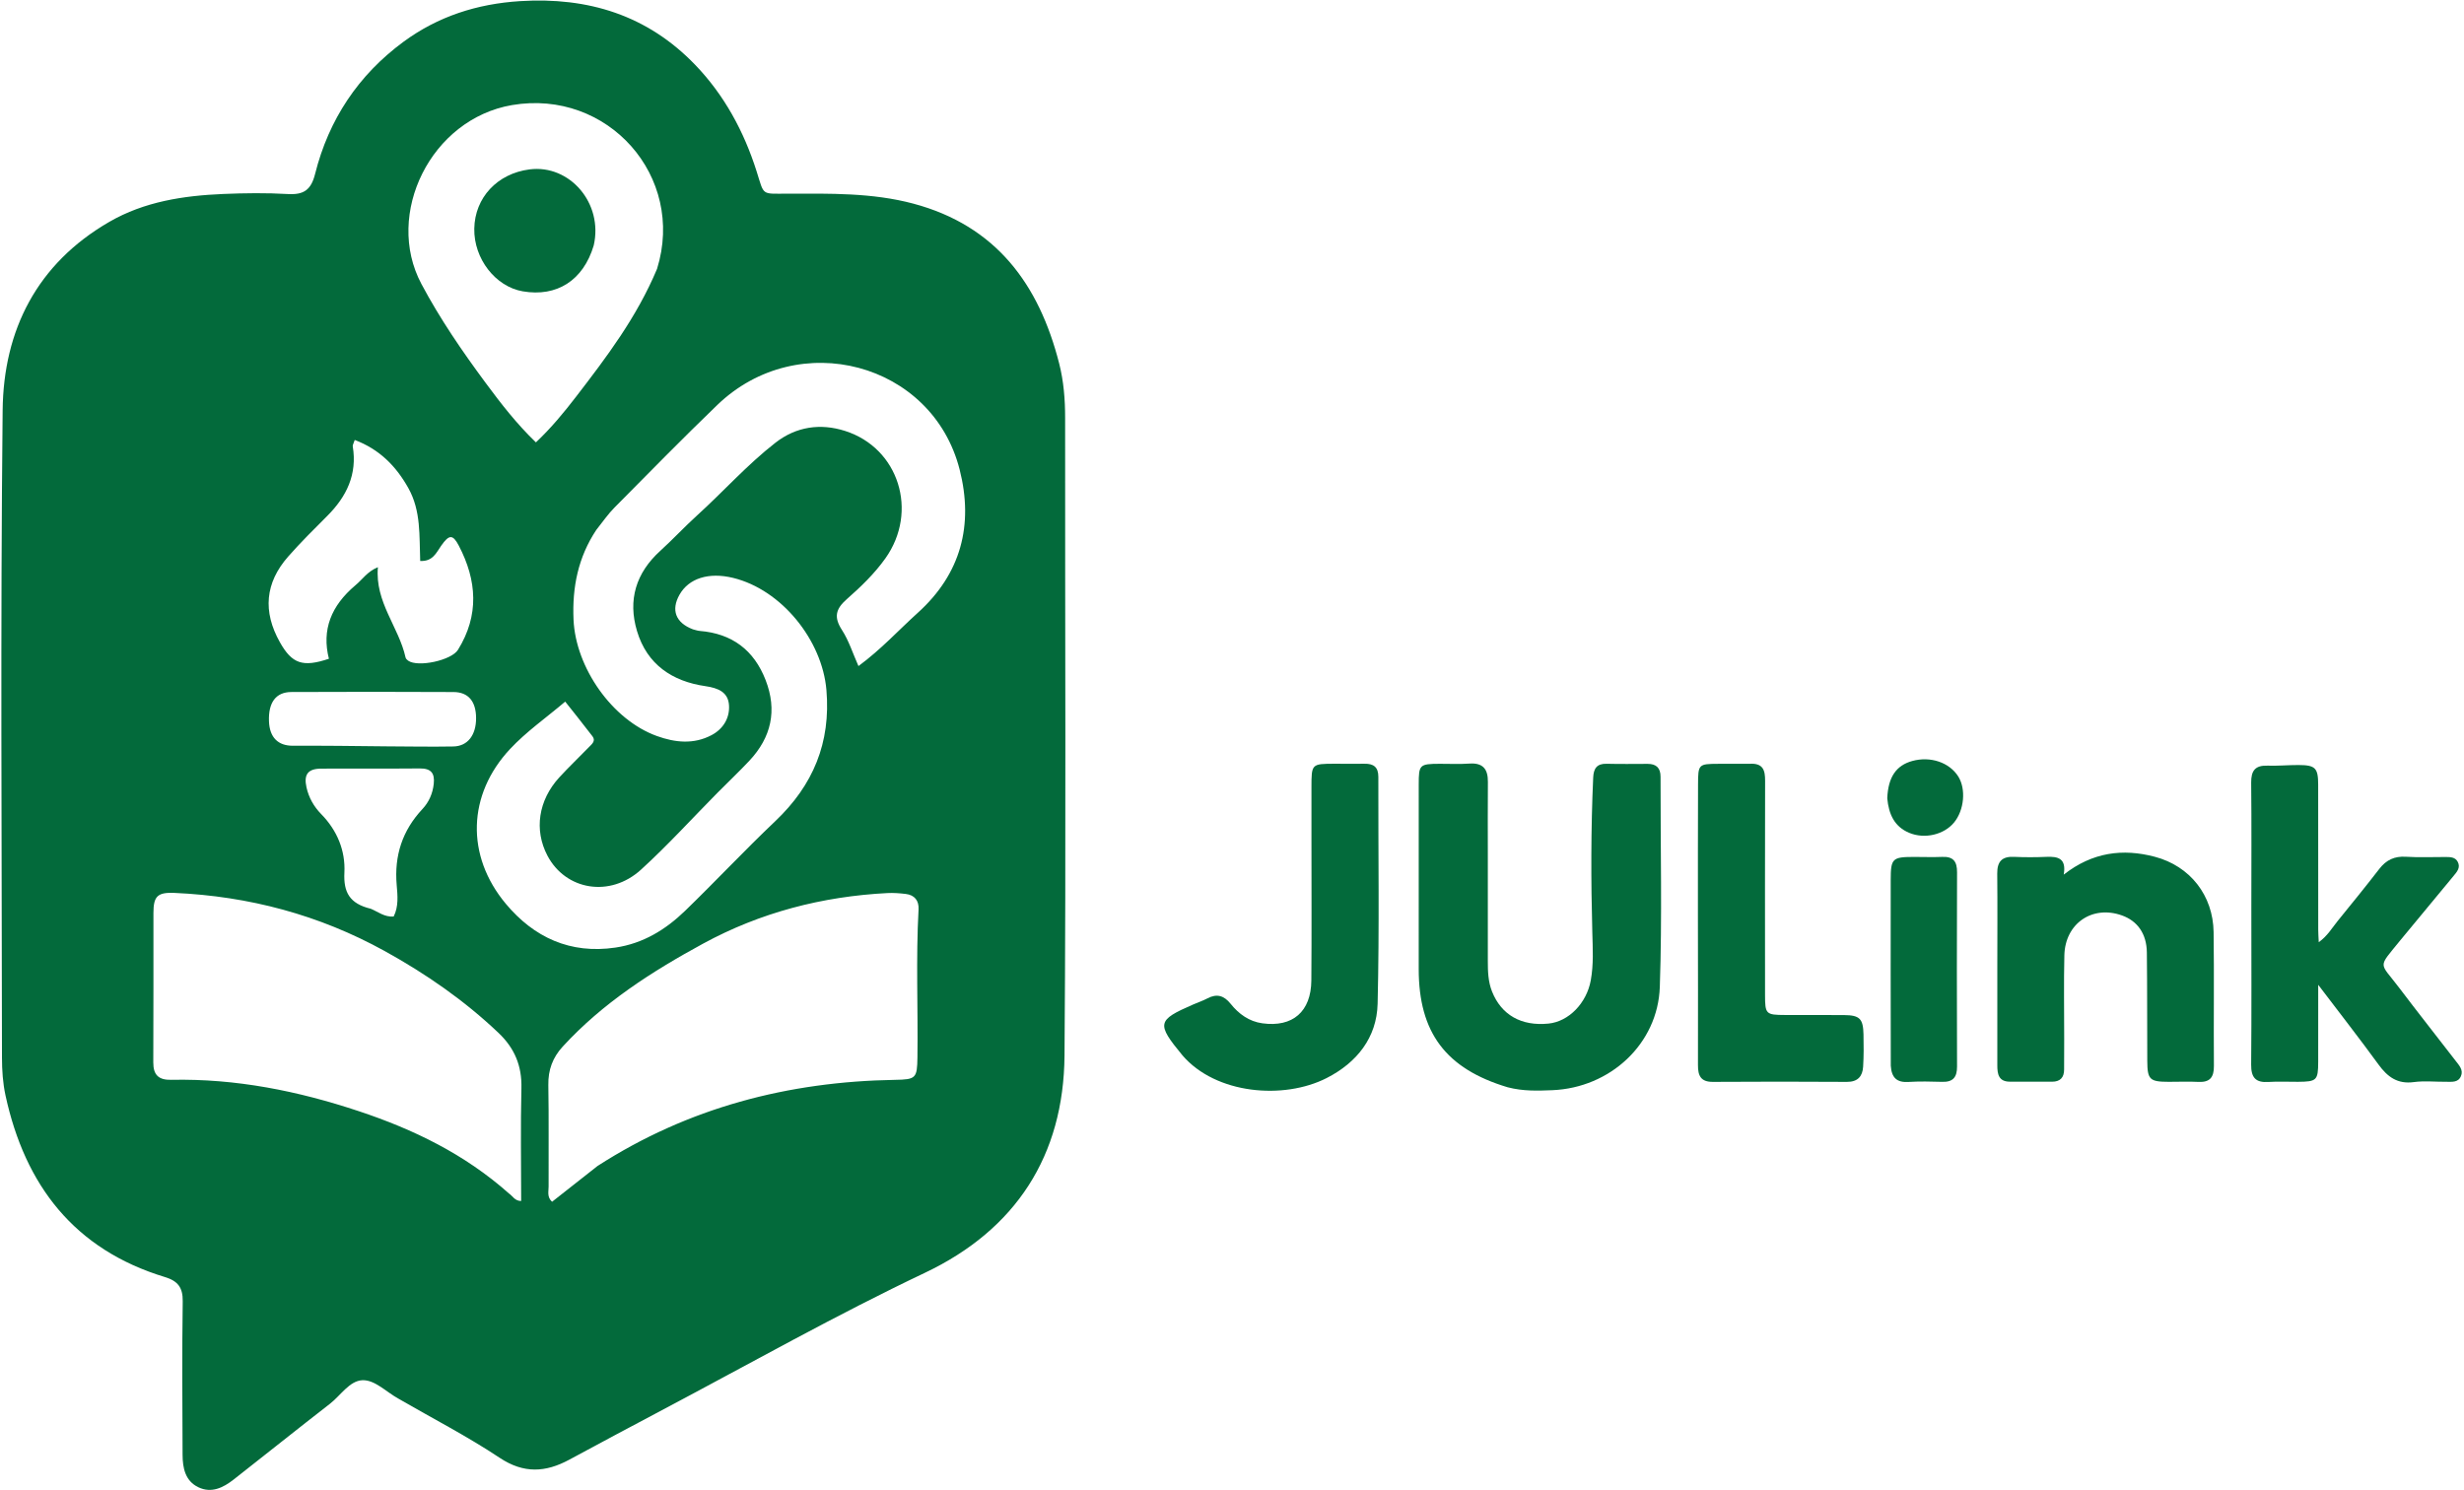 <svg width="873" height="528" viewBox="0 0 873 528" fill="none" xmlns="http://www.w3.org/2000/svg">
<path d="M141.327 495.715C136.784 493.238 132.806 488.868 128.33 489.096C123.815 489.325 120.693 494.493 116.911 497.427C105.466 506.306 94.161 515.364 82.759 524.299C79.074 527.187 74.919 529.226 70.293 527.022C65.635 524.803 64.712 520.203 64.689 515.578C64.597 497.417 64.485 479.253 64.738 461.096C64.807 456.188 62.953 453.906 58.436 452.534C26.326 442.784 8.856 420.025 1.948 388.163C1.005 383.815 0.705 379.253 0.701 374.789C0.634 298.311 0.137 221.828 0.938 145.358C1.235 116.975 13.112 93.417 38.749 78.606C51.171 71.43 64.979 69.339 79.035 68.738C86.686 68.412 94.381 68.322 102.019 68.759C107.644 69.08 110.22 67.299 111.649 61.595C116.467 42.359 126.973 26.569 142.958 14.804C155.154 5.828 168.993 1.363 184.263 0.404C208.389 -1.111 229.38 5.395 246.295 22.965C256.619 33.689 263.584 46.566 268.076 60.739C270.833 69.441 269.602 68.64 279.008 68.626C293.975 68.605 308.967 68.252 323.61 72.163C352.933 79.994 368.14 100.776 375.273 128.824C376.873 135.116 377.381 141.562 377.376 148.092C377.312 223.404 377.737 298.719 377.159 374.026C376.887 409.511 359.927 435.711 327.731 451.007C296.26 465.959 265.949 483.064 235.194 499.349C224.01 505.271 212.841 511.224 201.707 517.241C193.31 521.779 185.577 522.265 177.003 516.561C165.655 509.013 153.463 502.735 141.327 495.715ZM180.368 422.951C181.665 423.815 182.388 425.573 184.649 425.581C184.649 412.18 184.408 398.878 184.739 385.59C184.937 377.68 182.316 371.423 176.64 366.028C164.481 354.47 150.834 345.027 136.197 336.954C113.067 324.198 88.211 317.59 61.884 316.411C55.796 316.138 54.373 317.578 54.363 323.501C54.331 341.157 54.416 358.815 54.312 376.471C54.285 381.014 56.295 382.737 60.68 382.643C83.54 382.152 105.626 386.596 127.177 393.769C146.42 400.174 164.515 408.869 180.368 422.951ZM211.707 413.172C243.793 392.507 279.198 383.279 317.083 382.652C324.494 382.529 324.949 382.104 325.049 374.703C325.284 357.22 324.483 339.73 325.446 322.25C325.617 319.149 324.047 317.138 320.871 316.771C318.73 316.524 316.55 316.353 314.403 316.464C291.314 317.66 269.407 323.327 249.061 334.407C230.872 344.312 213.52 355.425 199.366 370.869C195.817 374.741 194.18 379.14 194.275 384.486C194.489 396.477 194.314 408.474 194.373 420.468C194.381 422.208 193.744 424.163 195.595 425.855C200.76 421.768 205.935 417.673 211.707 413.172ZM211.269 187.777C204.849 197.441 202.693 208.07 203.206 219.601C203.96 236.558 216.858 255.088 232.742 260.815C239.164 263.13 245.751 263.855 252.107 260.497C256.302 258.28 258.592 254.341 258.288 249.871C257.977 245.309 254.543 243.807 249.901 243.138C238.214 241.452 229.246 235.48 225.7 223.644C222.384 212.576 225.32 203.013 233.953 195.177C238.391 191.148 242.474 186.727 246.915 182.7C256.291 174.2 264.724 164.678 274.741 156.881C282.149 151.115 290.694 149.947 299.344 152.681C318.487 158.733 325.486 181.25 313.715 197.831C309.828 203.305 304.983 207.951 300.005 212.331C296.017 215.84 295.391 218.73 298.318 223.257C300.75 227.019 302.125 231.465 304.154 236.025C312.216 230.088 318.384 223.276 325.159 217.166C340.485 203.346 345.008 186.049 339.998 166.377C330.342 128.47 282.874 115.842 254.144 143.502C241.784 155.402 229.785 167.68 217.705 179.868C215.49 182.103 213.673 184.731 211.269 187.777ZM232.799 95.261C242.959 62.5 215.318 31.457 181.427 37.233C152.699 42.128 136.112 75.818 149.296 100.603C155.888 112.996 163.782 124.491 172.095 135.721C177.5 143.023 183.078 150.227 189.882 156.758C195.337 151.596 199.854 146.099 204.188 140.464C214.943 126.479 225.608 112.426 232.799 95.261ZM245.507 223.011C246.313 223.205 247.11 223.508 247.927 223.575C259.364 224.503 267.135 230.347 271.268 241.009C275.426 251.737 273.282 261.275 265.501 269.573C261.861 273.457 257.978 277.112 254.233 280.898C245.215 290.014 236.577 299.544 227.111 308.166C216.114 318.182 200.385 315.472 193.938 303.164C189.185 294.092 190.721 283.592 198.165 275.468C201.539 271.787 205.181 268.353 208.649 264.757C209.649 263.72 211.183 262.575 209.929 260.93C206.263 256.12 202.458 251.416 200.252 248.625C193.534 254.328 186.459 259.265 180.701 265.43C165.607 281.591 164.971 303.212 179.208 320.256C189.159 332.168 202.027 338.158 218.062 335.779C227.909 334.318 235.878 329.397 242.788 322.698C253.549 312.265 263.806 301.306 274.676 290.99C288.104 278.248 294.392 263.2 292.804 244.509C291.306 226.881 276.945 208.976 259.735 204.777C251.105 202.671 244 204.923 240.71 210.809C237.749 216.104 239.275 220.643 245.507 223.011ZM125.908 207.407C128.368 205.408 130.13 202.512 133.893 200.993C132.791 213.358 141.307 222.167 143.692 232.98C143.786 233.41 144.225 233.841 144.614 234.115C148.087 236.561 159.946 234.002 162.254 230.279C169.844 218.038 169 205.677 162.55 193.348C160.414 189.265 159.105 189.397 156.322 193.367C154.598 195.827 153.339 199.023 148.878 198.778C148.528 189.947 149.21 181.07 144.698 172.994C140.282 165.092 134.405 159.199 125.683 155.903C125.251 157.222 124.908 157.714 124.978 158.137C126.633 168.085 122.798 175.971 115.944 182.827C111.239 187.533 106.499 192.225 102.107 197.216C93.916 206.523 93.051 216.706 99.159 227.568C103.446 235.192 107.226 236.558 116.533 233.434C113.934 223.159 117.317 214.665 125.908 207.407ZM131.369 322.024C133.936 323.082 136.2 325.02 139.471 324.782C141.276 321.229 140.865 317.312 140.547 313.612C139.653 303.222 142.532 294.319 149.676 286.681C151.956 284.244 153.31 281.215 153.68 277.747C154.092 273.882 152.638 272.267 148.707 272.304C137.076 272.414 125.443 272.292 113.811 272.366C109.114 272.396 107.564 274.406 108.591 279.013C109.401 282.646 111.198 285.824 113.811 288.49C119.458 294.254 122.412 301.423 122.02 309.208C121.665 316.25 123.912 320.22 131.369 322.024ZM136.659 264.47C144.642 264.501 152.628 264.664 160.609 264.516C165.706 264.422 168.686 260.492 168.678 254.497C168.669 248.565 165.957 245.249 160.672 245.227C141.52 245.145 122.367 245.114 103.216 245.219C97.695 245.249 95.044 248.983 95.3 255.603C95.523 261.369 98.549 264.285 103.813 264.26C114.466 264.208 125.121 264.337 136.659 264.47Z" fill="#036A3B"/>
<path d="M534.179 385.285C512.226 378.718 502.662 365.863 502.653 343.403C502.645 321.576 502.64 299.749 502.657 277.922C502.662 270.95 502.957 270.692 510.078 270.655C513.577 270.636 517.09 270.83 520.572 270.581C525.39 270.237 527.206 272.503 527.164 277.055C527.085 285.551 527.14 294.049 527.139 302.547C527.138 315.21 527.134 327.873 527.139 340.535C527.14 344.204 527.24 347.85 528.627 351.343C531.926 359.646 538.993 363.685 548.636 362.713C555.828 361.989 562.153 355.46 563.619 347.371C564.637 341.757 564.315 336.161 564.162 330.488C563.668 312.174 563.645 293.848 564.471 275.532C564.615 272.334 565.755 270.553 569.255 270.645C574.083 270.772 578.917 270.692 583.749 270.682C586.815 270.676 588.34 272.106 588.335 275.247C588.297 300.072 588.922 324.919 588.076 349.717C587.385 369.974 570.418 385.482 549.99 386.316C544.846 386.526 539.664 386.712 534.179 385.285Z" fill="#036A3B"/>
<path d="M850.345 333.309C842.294 343.28 842.996 340.709 849.949 349.918C856.57 358.687 863.405 367.295 870.109 376.003C871.31 377.562 872.861 379.174 871.901 381.382C870.893 383.701 868.648 383.318 866.684 383.337C862.854 383.373 858.969 382.944 855.206 383.448C849.433 384.222 845.903 381.612 842.712 377.227C836.083 368.12 829.144 359.24 821.349 348.972C821.349 359.081 821.371 367.656 821.342 376.23C821.321 382.835 820.835 383.3 814.19 383.347C810.693 383.371 807.183 383.176 803.701 383.404C799.14 383.704 797.552 381.791 797.592 377.266C797.753 358.615 797.654 339.962 797.654 321.309C797.654 306.653 797.753 291.997 797.598 277.343C797.554 273.119 798.997 271.164 803.356 271.314C807.01 271.439 810.678 271.08 814.339 271.091C820.317 271.109 821.322 272.105 821.333 278.029C821.364 295.183 821.342 312.337 821.354 329.49C821.355 330.784 821.461 332.077 821.54 333.873C824.663 331.627 826.298 328.736 828.334 326.236C833.272 320.169 838.208 314.097 842.988 307.906C845.447 304.721 848.369 303.334 852.438 303.596C857.083 303.894 861.76 303.665 866.423 303.685C868.104 303.692 869.894 303.668 870.8 305.43C871.836 307.443 870.499 308.943 869.343 310.345C863.099 317.92 856.814 325.461 850.345 333.309Z" fill="#036A3B"/>
<path d="M731.349 367.991C731.338 371.985 731.316 375.482 731.32 378.978C731.323 381.842 729.923 383.308 727.052 383.312C722.058 383.32 717.063 383.329 712.068 383.3C708.108 383.278 707.647 380.594 707.653 377.489C707.675 366.166 707.652 354.844 707.653 343.521C707.653 332.199 707.743 320.876 707.625 309.555C707.581 305.309 709.286 303.432 713.579 303.631C717.4 303.809 721.242 303.795 725.064 303.631C729.095 303.459 732.213 304.106 731.178 309.932C741.388 301.931 752.14 300.624 763.431 303.594C775.962 306.889 784.101 317.308 784.285 330.273C784.508 346.088 784.268 361.909 784.392 377.726C784.423 381.747 782.984 383.591 778.851 383.379C775.364 383.201 771.86 383.361 768.363 383.352C761.649 383.333 760.822 382.575 760.784 375.968C760.711 363.148 760.789 350.326 760.635 337.507C760.555 330.881 757.321 326.346 751.788 324.378C741.318 320.653 731.674 327.221 731.407 338.522C731.179 348.174 731.353 357.836 731.349 367.991Z" fill="#036A3B"/>
<path d="M418.962 373.995C409.66 362.701 409.924 361.527 422.726 355.953C424.404 355.223 426.157 354.642 427.769 353.79C431.137 352.009 433.674 352.776 436.028 355.717C438.9 359.307 442.555 361.962 447.242 362.612C458 364.104 464.524 358.483 464.611 347.423C464.744 330.608 464.651 313.791 464.653 296.976C464.653 290.982 464.647 284.988 464.653 278.994C464.66 270.67 464.664 270.662 472.898 270.633C476.394 270.62 479.892 270.709 483.387 270.637C486.622 270.57 488.357 271.786 488.35 275.28C488.295 302.085 488.743 328.901 488.093 355.69C487.802 367.689 480.733 376.559 470.044 382.011C454.778 389.795 430.789 387.745 418.962 373.995Z" fill="#036A3B"/>
<path d="M619.791 270.661C624.745 270.316 625.391 273.015 625.382 276.675C625.316 301.982 625.343 327.289 625.358 352.596C625.362 359.356 625.659 359.642 632.436 359.668C639.428 359.696 646.421 359.638 653.414 359.7C658.871 359.748 660.122 360.985 660.239 366.511C660.321 370.338 660.346 374.178 660.111 377.994C659.899 381.425 658.19 383.397 654.35 383.374C638.533 383.276 622.716 383.263 606.9 383.372C602.572 383.401 601.581 381.186 601.594 377.414C601.655 359.6 601.578 341.785 601.573 323.97C601.569 308.669 601.569 293.367 601.62 278.066C601.645 270.778 601.768 270.702 608.825 270.663C612.321 270.644 615.818 270.658 619.791 270.661Z" fill="#036A3B"/>
<path d="M669.909 377.628C669.879 355.372 669.844 333.578 669.883 311.784C669.897 304.15 670.475 303.662 678.179 303.659C681.506 303.658 684.838 303.783 688.16 303.646C692.057 303.484 693.403 305.275 693.388 309.06C693.298 332.018 693.307 354.978 693.386 377.936C693.399 381.717 691.963 383.482 688.098 383.36C684.109 383.234 680.102 383.159 676.123 383.399C672.155 383.637 670.169 381.991 669.909 377.628Z" fill="#036A3B"/>
<path d="M668.661 282.876C668.971 275.341 671.835 271.217 677.539 269.654C683.948 267.897 690.654 270.157 693.805 275.136C696.624 279.59 695.94 287.089 692.315 291.474C688.76 295.774 681.921 297.425 676.41 295.113C671.243 292.946 669.186 288.597 668.661 282.876Z" fill="#036A3B"/>
<path d="M210.36 86.961C206.672 99.38 197.285 105.313 185.219 103.237C175.519 101.569 167.852 91.652 168.04 81.019C168.235 70.023 176.199 61.486 187.627 60.024C201.876 58.201 213.791 72.075 210.36 86.961Z" fill="#036A3B"/>
</svg>
